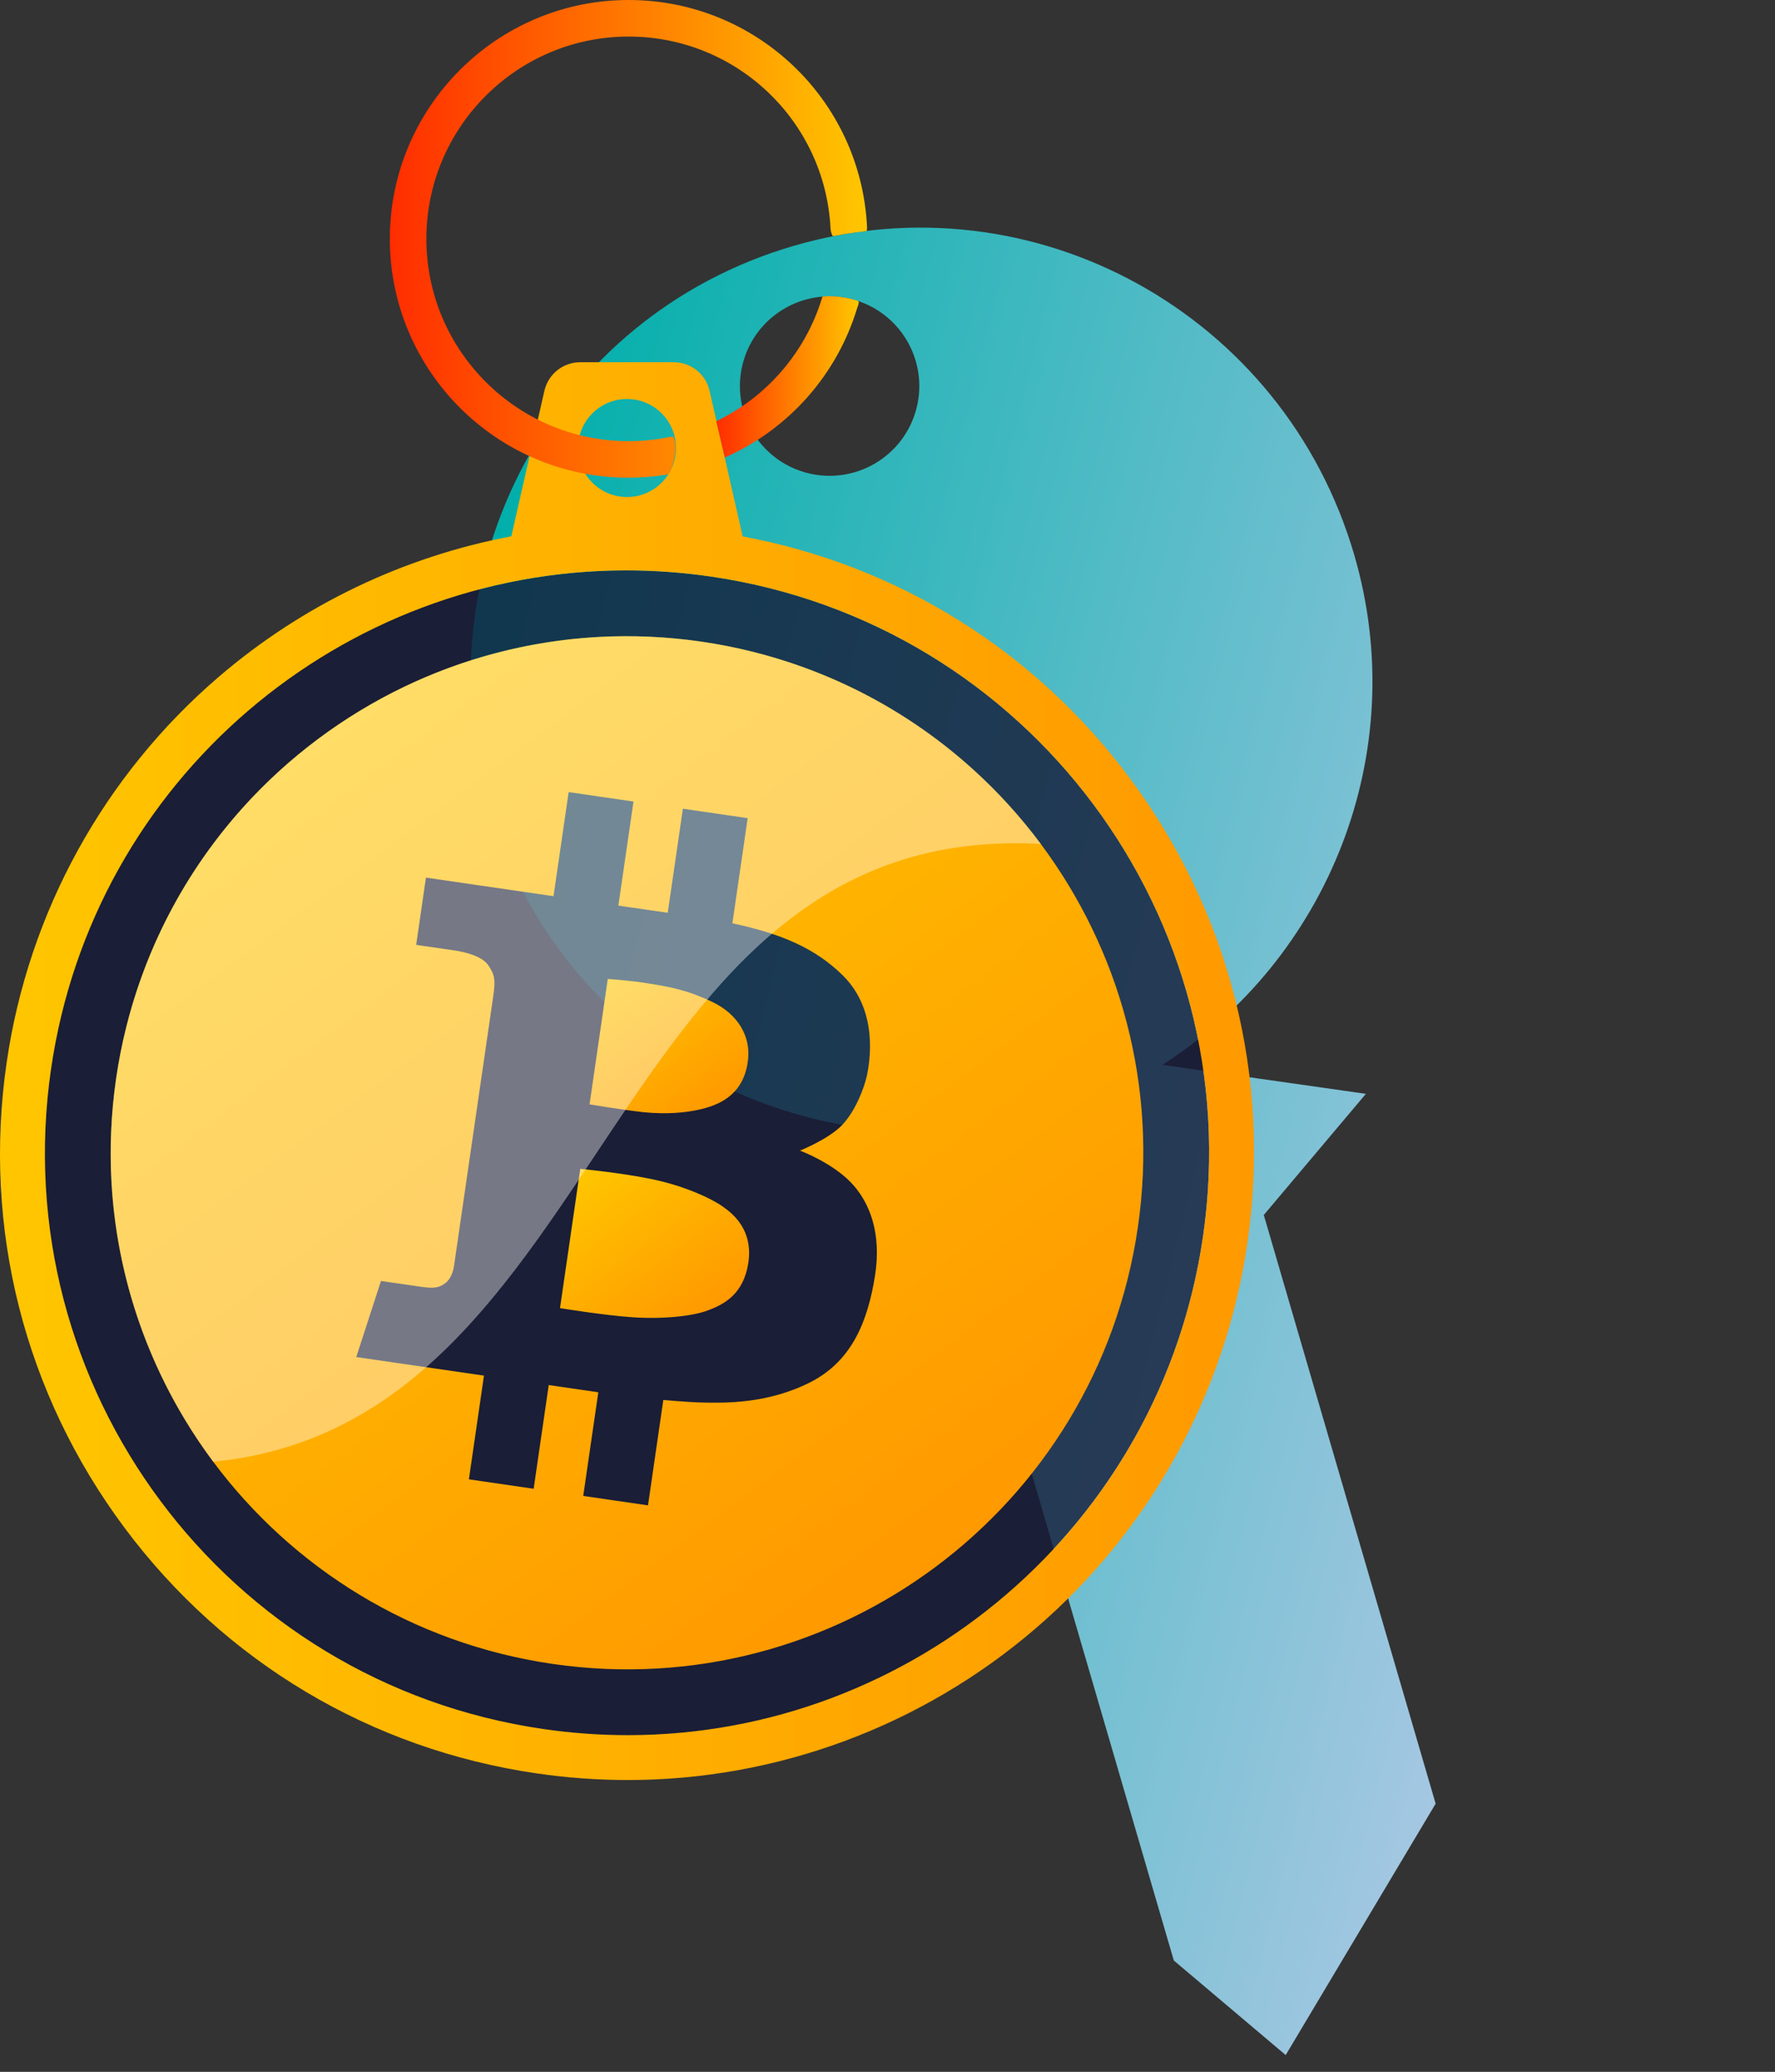<?xml version="1.0" encoding="utf-8"?>
<!-- Generator: Adobe Illustrator 16.0.0, SVG Export Plug-In . SVG Version: 6.00 Build 0)  -->
<!DOCTYPE svg PUBLIC "-//W3C//DTD SVG 1.1//EN" "http://www.w3.org/Graphics/SVG/1.1/DTD/svg11.dtd">
<svg version="1.1" id="Layer_1" xmlns="http://www.w3.org/2000/svg" xmlns:xlink="http://www.w3.org/1999/xlink" x="0px" y="0px"
	 width="246px" height="287.014px" viewBox="0 0 246 287.014" enable-background="new 0 0 246 287.014" xml:space="preserve">
<rect x="0" y="0" width="246" height="287.014" fill="#333333" stroke="none"/>
<linearGradient id="SVGID_1_" gradientUnits="userSpaceOnUse" x1="-201.895" y1="1598.782" x2="-32.287" y2="1598.782" gradientTransform="matrix(0.97 0.244 -0.244 0.97 638.967 -1369.2)">
	<stop  offset="0.001" style="stop-color:#00AFAA"/>
	<stop  offset="1" style="stop-color:#A4C7E2"/>
</linearGradient>
<path fill="url(#SVGID_1_)" d="M175.15,168.31l14.151-16.782l-28.203-4.015c22.923-14.651,34.603-43.2,26.59-70.639
	c-9.733-33.334-44.372-52.546-77.709-42.811c-33.339,9.735-51.917,44.489-42.183,77.823c8.011,27.435,32.848,45.313,61.376,44.951
	l33.508,114.748l15.507,13.102l20.78-34.823L175.15,168.31z M111.948,65.54c-6.657-1.672-10.698-8.426-9.027-15.084
	c1.672-6.657,8.426-10.699,15.084-9.026c6.658,1.672,10.699,8.425,9.026,15.083C125.359,63.17,118.607,67.211,111.948,65.54z"/>
<path opacity="0.8" fill="#141937" enable-background="new    " d="M98.508,79.868c44.089,6.411,74.628,47.351,68.216,91.44
	c-6.41,44.083-47.35,74.629-91.433,68.213C31.2,233.115,0.661,192.169,7.073,148.087C13.483,103.998,54.423,73.451,98.508,79.868z"
	/>
<g>
	
		<linearGradient id="SVGID_2_" gradientUnits="userSpaceOnUse" x1="-27.304" y1="670.38" x2="-8.357" y2="689.327" gradientTransform="matrix(0.99 0.144 -0.144 0.99 203.692 -497.396)">
		<stop  offset="0.001" style="stop-color:#FFC600"/>
		<stop  offset="1" style="stop-color:#FF9900"/>
	</linearGradient>
	<path fill="url(#SVGID_2_)" d="M100.132,167.118c-1.572-1.103-5.131-2.77-9.546-3.721c-4.405-0.938-10.167-1.476-10.167-1.476
		l-2.807,19.292c0,0,5.967,0.982,9.982,1.261c4.036,0.288,8.311-0.103,10.524-0.951c2.223-0.825,4.961-2.238,5.603-6.649
		C104.364,170.458,101.695,168.191,100.132,167.118z"/>
	
		<linearGradient id="SVGID_3_" gradientUnits="userSpaceOnUse" x1="-71.619" y1="616.466" x2="29.569" y2="717.654" gradientTransform="matrix(0.99 0.144 -0.144 0.99 203.692 -497.396)">
		<stop  offset="0.001" style="stop-color:#FFC600"/>
		<stop  offset="1" style="stop-color:#FF9900"/>
	</linearGradient>
	<path fill="url(#SVGID_3_)" d="M97.199,88.886c-39.109-5.688-75.419,21.411-81.105,60.518c-5.692,39.119,21.391,75.405,60.506,81.1
		c39.1,5.681,75.414-21.391,81.101-60.502C163.39,130.893,136.296,94.573,97.199,88.886z M112.239,191.514
		c-5.975,3.003-11.879,2.811-14.48,2.787c-1.288-0.012-3.487-0.153-5.831-0.362l-2.119,14.598l-8.977-1.307l2.09-14.359
		l-6.872-1.002l-2.089,14.368l-8.975-1.307l2.089-14.366l-17.7-2.573l3.426-10.538l5.388,0.78c1.803,0.266,2.59,0.209,3.437-0.412
		c0.848-0.589,1.182-1.657,1.312-2.545l5.411-37.198c0.338-2.333,0.232-2.996-0.662-4.341c-0.899-1.34-3.38-1.883-4.82-2.092
		l-5.187-0.752l1.351-9.317l17.683,2.572l2.097-14.417l8.987,1.306l-2.097,14.417l6.843,0.995l2.099-14.417l8.979,1.306l-2.12,14.57
		c6.635,1.402,11.453,3.399,15.334,7.244c5.018,4.986,3.66,12.166,3.306,13.869c-0.378,1.718-1.603,4.924-3.443,6.841
		c-1.837,1.927-5.826,3.533-5.826,3.533s4.233,1.561,6.957,4.31c2.714,2.758,4.394,7.162,3.422,13.111
		C120.287,182.779,118.219,188.505,112.239,191.514z"/>
	
		<linearGradient id="SVGID_4_" gradientUnits="userSpaceOnUse" x1="-27.669" y1="644.158" x2="-11.321" y2="660.505" gradientTransform="matrix(0.99 0.144 -0.144 0.99 203.692 -497.396)">
		<stop  offset="0.001" style="stop-color:#FFC600"/>
		<stop  offset="1" style="stop-color:#FF9900"/>
	</linearGradient>
	<path fill="url(#SVGID_4_)" d="M89.197,154.074c3.3,0.334,6.893,0.096,9.613-0.921c2.714-1.029,4.476-2.99,4.857-6.298
		c0.407-3.274-1.396-6.361-4.927-8.047c-3.505-1.684-5.987-2.108-8.808-2.561c-2.81-0.463-5.702-0.627-5.702-0.627l-2.521,17.363
		C81.709,152.983,85.904,153.701,89.197,154.074z"/>
</g>
<path opacity="0.4" fill="#FFFFFF" enable-background="new    " d="M44.111,102.341c-31.673,23.634-38.197,68.474-14.564,100.146
	c55.441-5.389,53.86-88.883,114.706-85.576C120.621,85.227,75.787,78.709,44.111,102.341z"/>
<linearGradient id="SVGID_5_" gradientUnits="userSpaceOnUse" x1="0" y1="148.384" x2="173.797" y2="148.384">
	<stop  offset="0.001" style="stop-color:#FFC600"/>
	<stop  offset="1" style="stop-color:#FF9900"/>
</linearGradient>
<path fill="url(#SVGID_5_)" d="M156.535,107.742c-13.162-17.645-32.097-29.419-53.61-33.434c-0.01-0.035-0.013-0.073-0.023-0.108
	l-4.559-20.056c-0.528-2.319-2.589-3.964-4.967-3.964H80.413c-2.378,0-4.439,1.646-4.966,3.964l-4.582,20.154
	c-14.879,2.798-28.902,9.47-40.568,19.481c-15.921,13.661-26.353,32.63-29.375,53.412c-3.34,22.964,2.462,45.857,16.34,64.458
	c13.877,18.603,34.17,30.685,57.137,34.021c4.176,0.609,8.418,0.917,12.609,0.917c20.666,0,40.728-7.45,56.493-20.978
	c15.922-13.66,26.353-32.628,29.376-53.408C176.215,149.235,170.413,126.343,156.535,107.742z M86.899,55.273
	c3.75,0,6.79,3.04,6.79,6.79s-3.04,6.79-6.79,6.79c-3.75,0-6.79-3.04-6.79-6.79S83.148,55.273,86.899,55.273z M166.725,171.308
	c-5.839,40.144-40.312,69.064-79.717,69.064c-3.866,0-7.776-0.278-11.715-0.852C31.2,233.115,0.661,192.169,7.073,148.087
	c5.837-40.15,40.312-69.069,79.719-69.071c3.866,0,7.778,0.279,11.716,0.852C142.598,86.279,173.137,127.219,166.725,171.308z"/>
<linearGradient id="SVGID_6_" gradientUnits="userSpaceOnUse" x1="120.166" y1="33.089" x2="54.027" y2="33.089">
	<stop  offset="0.001" style="stop-color:#FFC600"/>
	<stop  offset="1" style="stop-color:#FF2D00"/>
</linearGradient>
<path fill="url(#SVGID_6_)" d="M87.117,66.179c-18.246,0-33.09-14.844-33.09-33.089C54.027,14.844,68.871,0,87.116,0
	c17.639,0,32.153,13.787,33.047,31.388c0.011,0.211-0.004,0.418-0.043,0.616c0,0-2.22,0.243-4.713,0.712
	c-0.175-0.32-0.282-0.684-0.303-1.072c-0.755-14.904-13.049-26.58-27.988-26.58c-15.453,0-28.025,12.571-28.025,28.025
	c0,15.453,12.572,28.024,28.025,28.024c1.905,0,3.807-0.192,5.652-0.57c0.172-0.034,0.344-0.051,0.512-0.051
	c0.957,1.405-0.306,5.17-0.714,5.238C90.774,66.027,88.947,66.178,87.117,66.179z"/>
<linearGradient id="SVGID_7_" gradientUnits="userSpaceOnUse" x1="119.018" y1="52.196" x2="99.264" y2="52.196">
	<stop  offset="0.001" style="stop-color:#FFC600"/>
	<stop  offset="1" style="stop-color:#FF2D00"/>
</linearGradient>
<path fill="url(#SVGID_7_)" d="M99.264,58.353c7.062-3.403,12.391-9.601,14.67-17.102c0.018-0.06,0.038-0.118,0.06-0.175
	c0,0,2.206-0.282,4.876,0.592c0.329,0.108,0.017,0.702-0.09,1.055c-2.766,9.1-9.33,16.578-18.008,20.514
	c-0.109,0.049-0.219,0.09-0.33,0.123L99.264,58.353z"/>
</svg>
